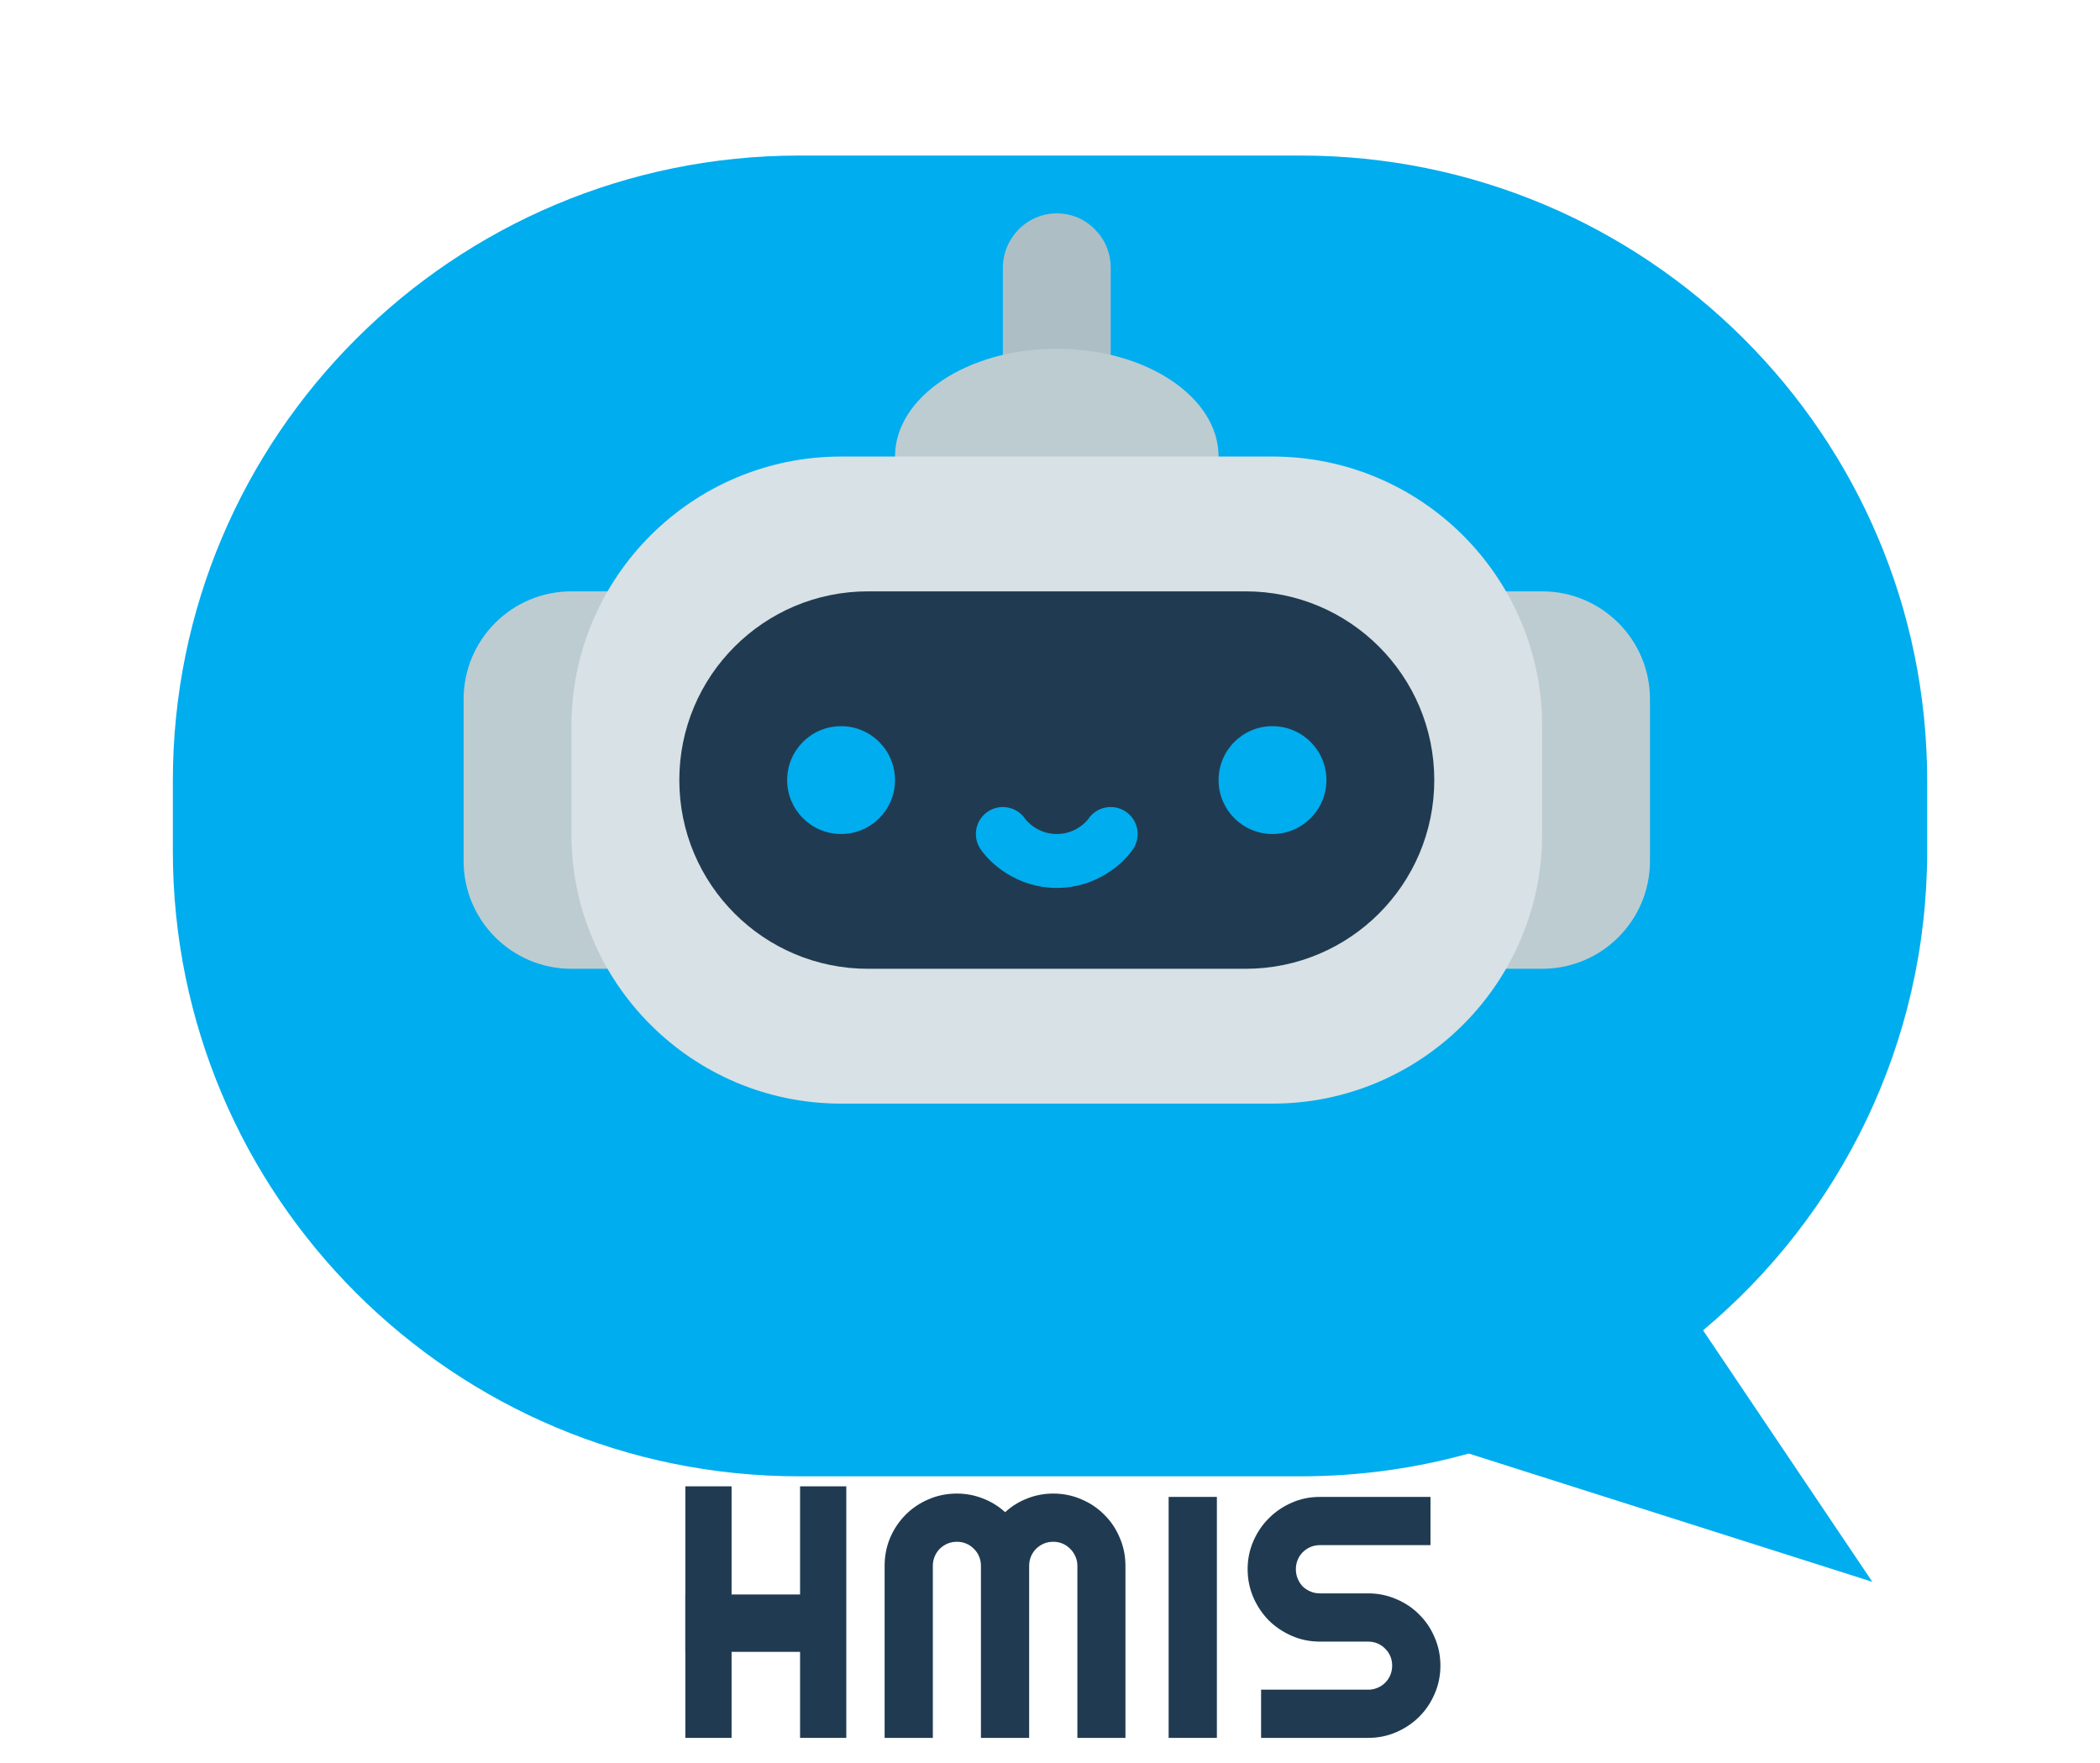 <svg width="81" height="68" viewBox="0 0 81 68" fill="none" xmlns="http://www.w3.org/2000/svg">
<path d="M48.123 60.531C48.123 60.146 48.197 59.785 48.344 59.448C48.49 59.111 48.689 58.817 48.94 58.567C49.195 58.312 49.491 58.111 49.828 57.964C50.165 57.817 50.526 57.743 50.911 57.743H55.176V59.604H50.911C50.781 59.604 50.66 59.628 50.548 59.675C50.435 59.723 50.336 59.79 50.249 59.876C50.167 59.958 50.102 60.055 50.055 60.168C50.007 60.28 49.984 60.401 49.984 60.531C49.984 60.66 50.007 60.784 50.055 60.9C50.102 61.013 50.167 61.112 50.249 61.199C50.336 61.281 50.435 61.345 50.548 61.393C50.66 61.441 50.781 61.464 50.911 61.464H52.771C53.156 61.464 53.517 61.538 53.854 61.685C54.195 61.827 54.491 62.026 54.742 62.281C54.997 62.532 55.196 62.828 55.338 63.169C55.485 63.506 55.559 63.867 55.559 64.252C55.559 64.636 55.485 64.997 55.338 65.334C55.196 65.671 54.997 65.967 54.742 66.222C54.491 66.473 54.195 66.672 53.854 66.819C53.517 66.966 53.156 67.039 52.771 67.039H48.642V65.179H52.771C52.901 65.179 53.022 65.155 53.134 65.107C53.246 65.06 53.344 64.995 53.426 64.913C53.512 64.826 53.579 64.727 53.627 64.615C53.674 64.502 53.698 64.381 53.698 64.252C53.698 64.122 53.674 64.001 53.627 63.889C53.579 63.776 53.512 63.679 53.426 63.597C53.344 63.511 53.246 63.444 53.134 63.396C53.022 63.349 52.901 63.325 52.771 63.325H50.911C50.526 63.325 50.165 63.251 49.828 63.104C49.491 62.957 49.195 62.759 48.94 62.508C48.689 62.253 48.49 61.957 48.344 61.62C48.197 61.279 48.123 60.915 48.123 60.531Z" fill="#203B51"/>
<path d="M46.937 67.039H45.076V57.743H46.937V67.039Z" fill="#203B51"/>
<path d="M43.41 67.039H41.556V60.401C41.556 60.272 41.531 60.151 41.479 60.038C41.431 59.926 41.364 59.828 41.278 59.746C41.196 59.66 41.098 59.593 40.986 59.545C40.874 59.498 40.753 59.474 40.623 59.474C40.493 59.474 40.372 59.498 40.26 59.545C40.148 59.593 40.048 59.66 39.962 59.746C39.88 59.828 39.815 59.926 39.767 60.038C39.72 60.151 39.696 60.272 39.696 60.401V67.039H37.836V60.401C37.836 60.272 37.812 60.151 37.764 60.038C37.717 59.926 37.65 59.828 37.563 59.746C37.481 59.66 37.384 59.593 37.272 59.545C37.159 59.498 37.038 59.474 36.908 59.474C36.779 59.474 36.658 59.498 36.545 59.545C36.433 59.593 36.334 59.66 36.247 59.746C36.165 59.828 36.1 59.926 36.053 60.038C36.005 60.151 35.981 60.272 35.981 60.401V67.039H34.121V60.401C34.121 60.017 34.192 59.656 34.335 59.319C34.482 58.977 34.681 58.681 34.931 58.431C35.186 58.175 35.482 57.977 35.819 57.834C36.161 57.687 36.524 57.614 36.908 57.614C37.254 57.614 37.587 57.676 37.907 57.802C38.227 57.923 38.514 58.1 38.769 58.333C39.024 58.1 39.309 57.923 39.625 57.802C39.944 57.676 40.277 57.614 40.623 57.614C41.008 57.614 41.368 57.687 41.706 57.834C42.047 57.977 42.343 58.175 42.594 58.431C42.849 58.681 43.047 58.977 43.19 59.319C43.337 59.656 43.41 60.017 43.41 60.401V67.039Z" fill="#203B51"/>
<path d="M28.218 67.039H26.435V57.335H28.218V67.039Z" fill="#203B51"/>
<path d="M32.643 67.039H30.86V57.335H32.643V67.039Z" fill="#203B51"/>
<path d="M31.967 61.507L31.967 63.72L26.435 63.72L26.435 61.507L31.967 61.507Z" fill="#203B51"/>
<g filter="url(#filter0_d_1_5)">
<path d="M30.834 2H50.167C63.514 2 74.334 12.798 74.334 26.118V28.831C74.334 36.253 70.974 42.893 65.69 47.317L72.219 57.019L56.654 52.07C54.59 52.643 52.415 52.949 50.167 52.949H30.834C17.487 52.949 6.667 42.151 6.667 28.831V26.118C6.667 12.798 17.487 2 30.834 2Z" fill="#00ADEE"/>
</g>
<path d="M38.682 14.492V10.332C38.682 9.177 39.618 8.231 40.762 8.231C41.334 8.231 41.854 8.46 42.228 8.844C42.613 9.229 42.842 9.749 42.842 10.332V14.492H38.682Z" fill="#ADBFC4"/>
<path d="M47.002 17.612V19.692H34.522V17.612C34.522 15.313 37.319 13.452 40.762 13.452C44.204 13.452 47.002 15.313 47.002 17.612Z" fill="#BDCCD1"/>
<path d="M23.435 37.371H22.042C19.743 37.371 17.882 35.51 17.882 33.212V26.971C17.882 24.673 19.743 22.811 22.042 22.811H23.435V37.371Z" fill="#BDCCD1"/>
<path d="M58.088 22.811H59.482C61.78 22.811 63.642 24.673 63.642 26.971V33.212C63.642 35.51 61.78 37.371 59.482 37.371H58.088V22.811Z" fill="#BDCCD1"/>
<path d="M49.082 17.611H32.442C26.698 17.611 22.042 22.268 22.042 28.012V32.172C22.042 37.915 26.698 42.572 32.442 42.572H49.082C54.825 42.572 59.482 37.915 59.482 32.172V28.012C59.482 22.268 54.825 17.611 49.082 17.611Z" fill="#D8E1E5"/>
<path d="M48.042 22.811H33.482C29.461 22.811 26.202 26.071 26.202 30.091C26.202 34.112 29.461 37.371 33.482 37.371H48.042C52.062 37.371 55.322 34.112 55.322 30.091C55.322 26.071 52.062 22.811 48.042 22.811Z" fill="#203B51"/>
<path d="M32.442 32.172C33.59 32.172 34.522 31.24 34.522 30.092C34.522 28.943 33.59 28.012 32.442 28.012C31.293 28.012 30.362 28.943 30.362 30.092C30.362 31.24 31.293 32.172 32.442 32.172Z" fill="#00ADEE"/>
<path d="M49.082 32.172C50.23 32.172 51.162 31.24 51.162 30.092C51.162 28.943 50.23 28.012 49.082 28.012C47.933 28.012 47.002 28.943 47.002 30.092C47.002 31.24 47.933 32.172 49.082 32.172Z" fill="#00ADEE"/>
<path d="M40.762 34.252C39.228 34.252 38.189 33.307 37.816 32.749C37.497 32.271 37.626 31.626 38.105 31.306C38.576 30.991 39.215 31.113 39.539 31.582C39.57 31.625 39.988 32.172 40.762 32.172C41.556 32.172 41.972 31.6 41.976 31.594C42.294 31.117 42.941 30.987 43.419 31.306C43.897 31.626 44.026 32.271 43.707 32.749C43.335 33.307 42.296 34.252 40.762 34.252Z" fill="#00ADEE"/>
<defs>
<filter id="filter0_d_1_5" x="0.667" y="0" width="79.667" height="67.019" filterUnits="userSpaceOnUse" color-interpolation-filters="sRGB">
<feFlood flood-opacity="0" result="BackgroundImageFix"/>
<feColorMatrix in="SourceAlpha" type="matrix" values="0 0 0 0 0 0 0 0 0 0 0 0 0 0 0 0 0 0 127 0" result="hardAlpha"/>
<feOffset dy="4"/>
<feGaussianBlur stdDeviation="3"/>
<feComposite in2="hardAlpha" operator="out"/>
<feColorMatrix type="matrix" values="0 0 0 0 0 0 0 0 0 0 0 0 0 0 0 0 0 0 0.15 0"/>
<feBlend mode="normal" in2="BackgroundImageFix" result="effect1_dropShadow_1_5"/>
<feBlend mode="normal" in="SourceGraphic" in2="effect1_dropShadow_1_5" result="shape"/>
</filter>
</defs>
</svg>

